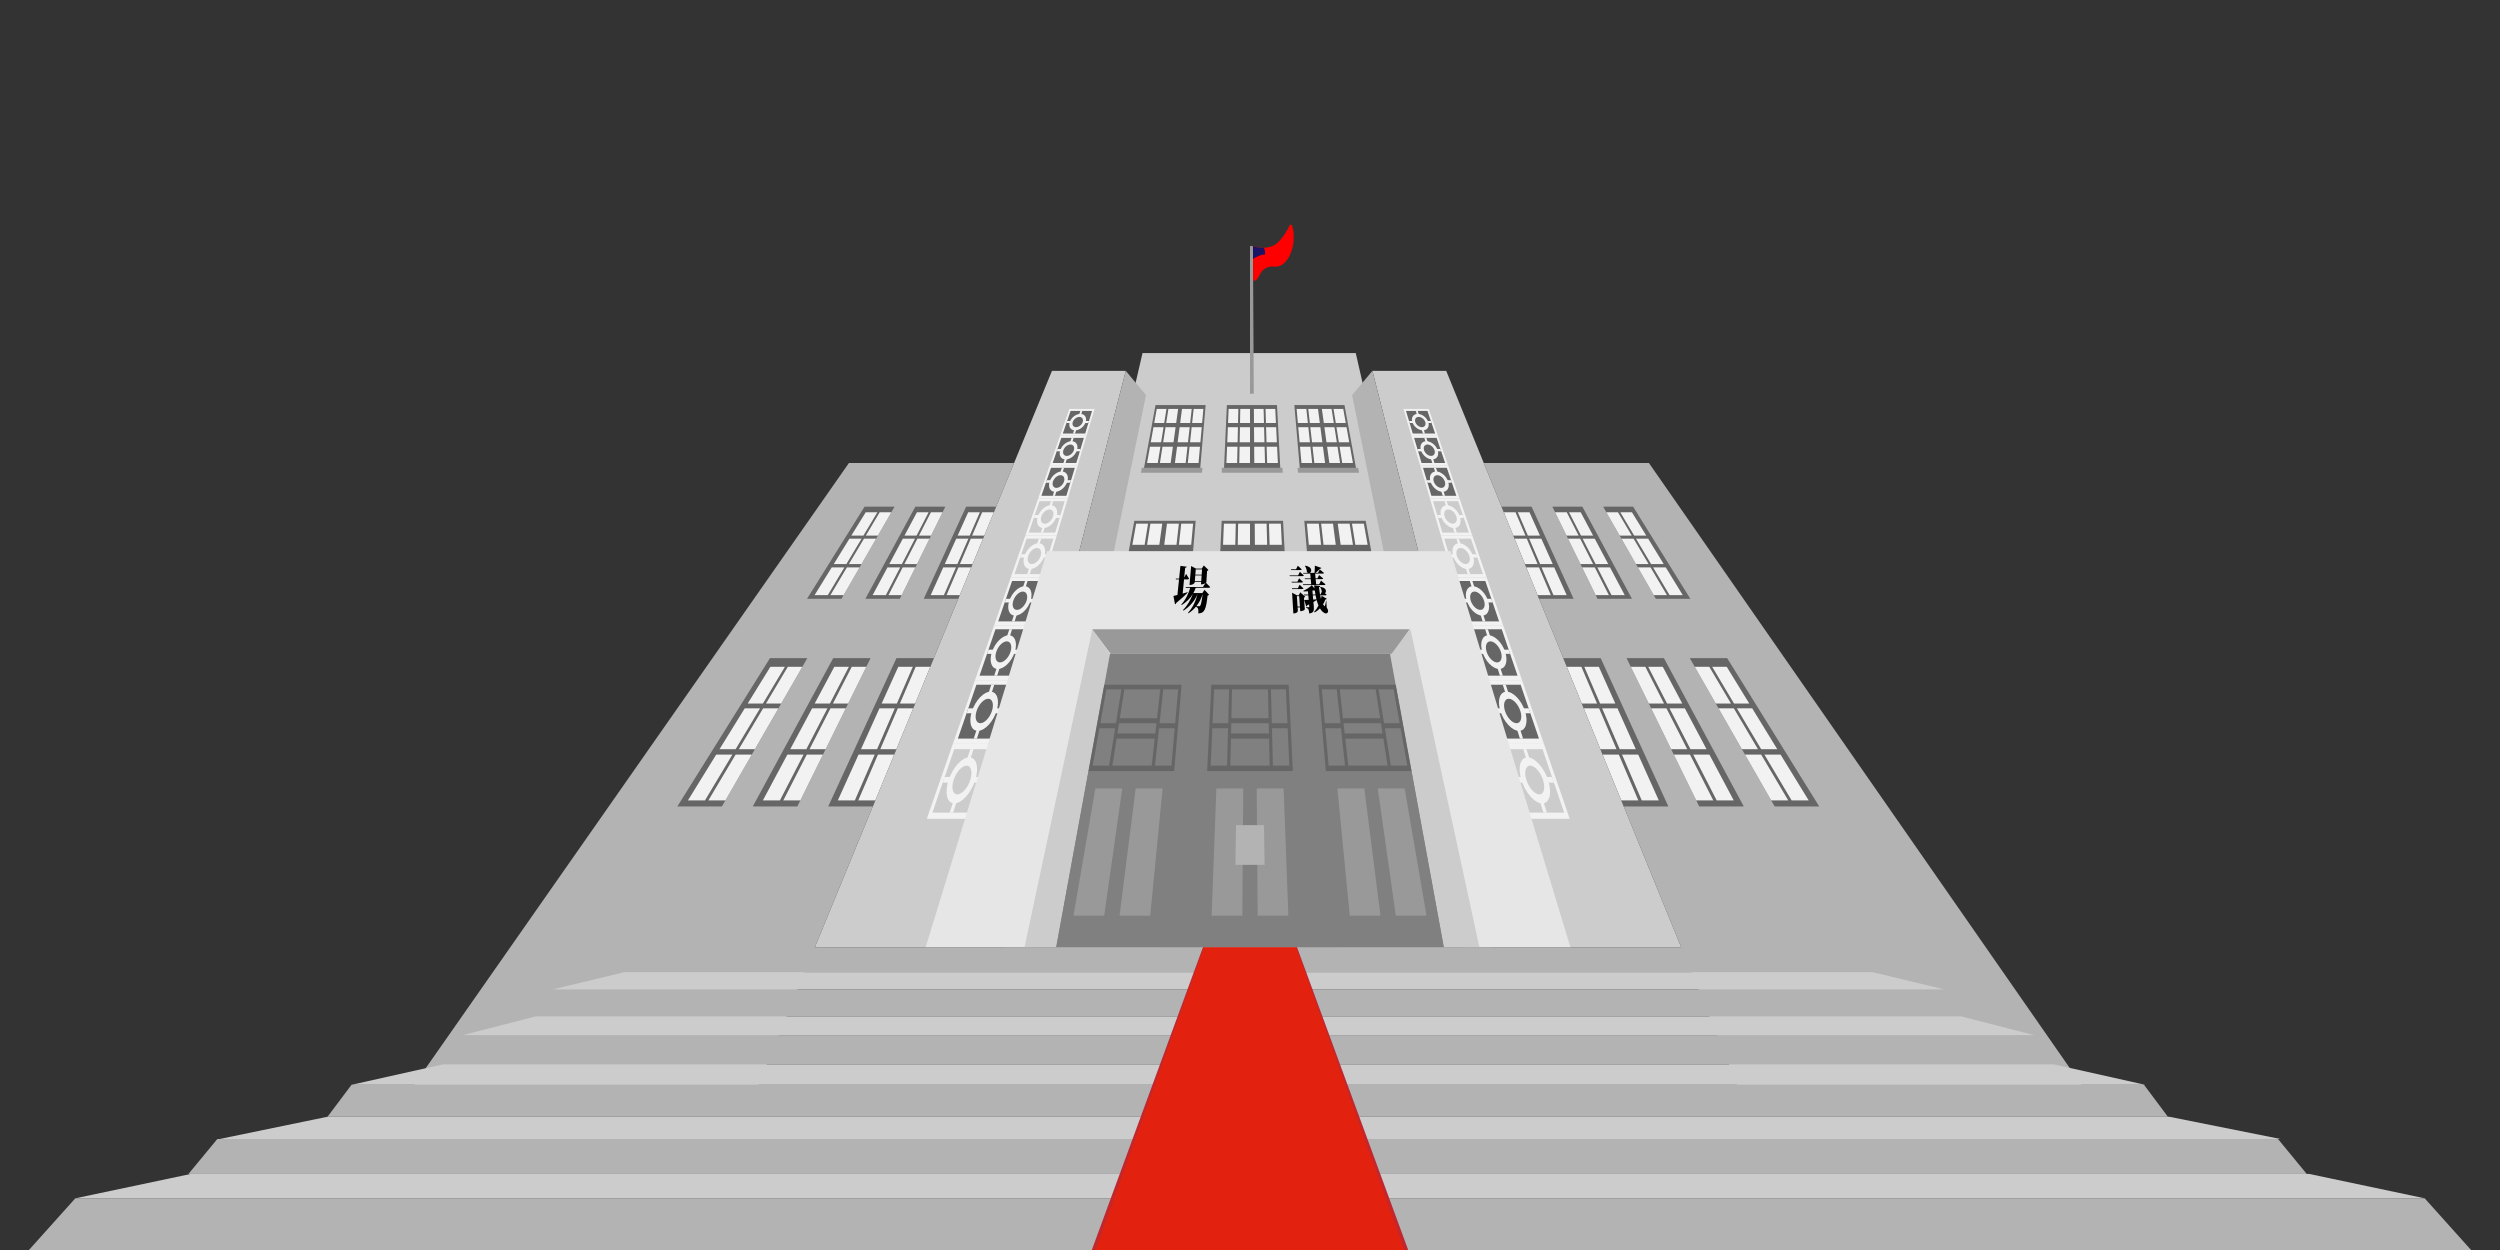 <?xml version="1.0" encoding="utf-8"?>
<!-- Generator: Adobe Illustrator 17.0.0, SVG Export Plug-In . SVG Version: 6.00 Build 0)  -->
<!DOCTYPE svg PUBLIC "-//W3C//DTD SVG 1.1//EN" "http://www.w3.org/Graphics/SVG/1.1/DTD/svg11.dtd">
<svg version="1.1" xmlns="http://www.w3.org/2000/svg" xmlns:xlink="http://www.w3.org/1999/xlink" x="0px" y="0px" width="640px"
	 height="320px" viewBox="0 0 640 320" enable-background="new 0 0 640 320" xml:space="preserve">
<rect x="0" y="0" width="640" height="320" fill="#333333" stroke="none"/>
<g id="Layer_3" display="none">
</g>
<g id="Layer_7">
	<polygon fill="#B3B3B3" points="194.125,277.707 106.013,277.707 217.328,118.527 259.605,118.527 	"/>
	<polygon fill="#B3B3B3" points="532.843,277.707 444.73,277.707 379.846,118.527 422.123,118.527 	"/>
	<polygon fill="#CCCCCC" points="381.767,242.479 257.22,242.479 292.486,90.377 347.071,90.377 	"/>
	<polygon fill="#CCCCCC" points="250.132,242.479 208.616,242.479 269.309,94.936 288.203,94.936 	"/>
	<polygon fill="#B3B3B3" points="264.308,242.479 250.132,242.479 288.203,94.936 293.376,101.153 	"/>
	<polygon fill="#CCCCCC" points="388.855,242.479 430.371,242.479 370.23,94.936 351.336,94.936 	"/>
	<polygon fill="#B3B3B3" points="374.679,242.479 388.855,242.479 351.336,94.936 346.14,101.153 	"/>
	<g>
		<polygon fill="#F2F2F2" points="368.11,111.543 361.312,111.543 359.287,104.691 365.752,104.691 		"/>
		<polygon fill="#666666" points="367.399,110.991 361.669,110.991 359.935,105.194 365.426,105.194 		"/>
		<polygon fill="#F2F2F2" points="363.423,106.727 362.918,106.727 362.431,105.194 362.93,105.194 		"/>
		<polygon fill="#F2F2F2" points="364.795,110.991 364.274,110.991 363.756,109.361 364.27,109.361 		"/>
		<polygon fill="#F2F2F2" points="364.949,108.295 364.776,107.768 366.302,107.768 366.482,108.295 		"/>
		<polygon fill="#F2F2F2" points="360.863,108.295 360.705,107.768 362.232,107.768 362.395,108.295 		"/>
		<path fill="#F2F2F2" d="M365.627,108.031c0.393,1.174-0.211,2.14-1.355,2.14s-2.366-0.966-2.723-2.14
			c-0.352-1.154,0.267-2.075,1.376-2.075C364.033,105.956,365.241,106.877,365.627,108.031z"/>
		<path fill="#666666" d="M364.862,108.031c0.241,0.731-0.139,1.33-0.849,1.33c-0.711,0-1.473-0.599-1.7-1.33
			c-0.225-0.723,0.16-1.304,0.857-1.304S364.624,107.308,364.862,108.031z"/>
	</g>
	<g>
		<polygon fill="#F2F2F2" points="370.723,119.14 363.556,119.14 361.312,111.543 368.11,111.543 		"/>
		<polygon fill="#666666" points="369.963,118.527 363.924,118.527 362.001,112.1 367.776,112.1 		"/>
		<polygon fill="#F2F2F2" points="365.697,113.796 365.165,113.796 364.626,112.1 365.151,112.1 		"/>
		<polygon fill="#F2F2F2" points="367.218,118.527 366.669,118.527 366.094,116.716 366.636,116.716 		"/>
		<polygon fill="#F2F2F2" points="367.331,115.534 367.139,114.95 368.746,114.95 368.945,115.534 		"/>
		<polygon fill="#F2F2F2" points="363.029,115.534 362.854,114.95 364.461,114.95 364.642,115.534 		"/>
		<path fill="#F2F2F2" d="M368.04,115.241c0.436,1.302-0.182,2.375-1.388,2.375c-1.205,0-2.51-1.073-2.906-2.375
			c-0.39-1.279,0.245-2.298,1.412-2.298C366.325,112.943,367.612,113.963,368.04,115.241z"/>
		<path fill="#666666" d="M367.235,115.241c0.267,0.811-0.122,1.475-0.87,1.475s-1.562-0.664-1.813-1.475
			c-0.249-0.802,0.146-1.445,0.88-1.445C366.165,113.796,366.971,114.439,367.235,115.241z"/>
	</g>
	<g>
		<polygon fill="#F2F2F2" points="373.637,127.61 366.058,127.61 363.556,119.14 370.723,119.14 		"/>
		<polygon fill="#666666" points="372.821,126.924 366.436,126.924 364.292,119.759 370.383,119.759 		"/>
		<polygon fill="#F2F2F2" points="368.221,121.647 367.661,121.647 367.061,119.759 367.614,119.759 		"/>
		<polygon fill="#F2F2F2" points="369.919,126.924 369.338,126.924 368.696,124.902 369.268,124.902 		"/>
		<polygon fill="#F2F2F2" points="369.98,123.583 369.766,122.932 371.462,122.932 371.684,123.583 		"/>
		<polygon fill="#F2F2F2" points="365.437,123.583 365.242,122.932 366.938,122.932 367.14,123.583 		"/>
		<path fill="#F2F2F2" d="M370.723,123.257c0.486,1.452-0.146,2.65-1.42,2.65c-1.274,0-2.672-1.198-3.114-2.65
			c-0.434-1.425,0.218-2.56,1.448-2.56C368.868,120.697,370.246,121.832,370.723,123.257z"/>
		<path fill="#666666" d="M369.873,123.257c0.298,0.904-0.1,1.645-0.891,1.645c-0.791,0-1.662-0.741-1.943-1.645
			c-0.277-0.894,0.128-1.61,0.902-1.61C368.715,121.647,369.579,122.363,369.873,123.257z"/>
	</g>
	<g>
		<polygon fill="#F2F2F2" points="376.907,137.112 368.865,137.112 366.058,127.61 373.637,127.61 		"/>
		<polygon fill="#CCCCCC" points="376.025,136.34 369.253,136.34 366.848,128.302 373.29,128.302 		"/>
		<polygon fill="#F2F2F2" points="371.042,130.415 370.448,130.415 369.776,128.302 370.362,128.302 		"/>
		<polygon fill="#F2F2F2" points="372.947,136.34 372.331,136.34 371.609,134.067 372.216,134.067 		"/>
		<polygon fill="#F2F2F2" points="372.943,132.586 372.703,131.856 374.499,131.856 374.748,132.586 		"/>
		<polygon fill="#F2F2F2" points="368.13,132.586 367.912,131.856 369.708,131.856 369.935,132.586 		"/>
		<path fill="#F2F2F2" d="M373.723,132.22c0.545,1.63-0.099,2.975-1.45,2.975c-1.351,0-2.856-1.346-3.352-2.975
			c-0.487-1.597,0.181-2.869,1.484-2.869C371.707,129.351,373.188,130.623,373.723,132.22z"/>
		<path fill="#CCCCCC" d="M372.823,132.22c0.334,1.015-0.072,1.847-0.91,1.847s-1.776-0.832-2.091-1.847
			c-0.311-1.002,0.104-1.805,0.923-1.805S372.493,131.218,372.823,132.22z"/>
	</g>
	<g>
		<polygon fill="#F2F2F2" points="380.6,147.848 372.037,147.848 368.865,137.112 376.907,137.112 		"/>
		<polygon fill="#CCCCCC" points="379.644,146.973 372.434,146.973 369.717,137.891 376.553,137.891 		"/>
		<polygon fill="#F2F2F2" points="374.212,140.273 373.582,140.273 372.824,137.891 373.446,137.891 		"/>
		<polygon fill="#F2F2F2" points="376.366,146.973 375.711,146.973 374.893,144.399 375.539,144.399 		"/>
		<polygon fill="#F2F2F2" points="376.279,142.725 376.008,141.9 377.917,141.9 378.198,142.725 		"/>
		<polygon fill="#F2F2F2" points="371.163,142.725 370.916,141.9 372.826,141.9 373.082,142.725 		"/>
		<path fill="#F2F2F2" d="M377.1,142.311c0.617,1.842-0.039,3.365-1.476,3.365c-1.437,0-3.066-1.523-3.628-3.365
			c-0.55-1.803,0.134-3.237,1.517-3.237C374.896,139.074,376.497,140.508,377.1,142.311z"/>
		<path fill="#CCCCCC" d="M376.143,142.311c0.377,1.147-0.036,2.088-0.927,2.088s-1.907-0.941-2.262-2.088
			c-0.351-1.132,0.073-2.038,0.943-2.038S375.771,141.18,376.143,142.311z"/>
	</g>
	<g>
		<polygon fill="#F2F2F2" points="401.85,209.612 390.284,209.612 384.619,190.438 395.253,190.438 		"/>
		<polygon fill="#CCCCCC" points="400.418,208.019 390.697,208.019 385.845,191.802 394.899,191.802 		"/>
		<polygon fill="#F2F2F2" points="392.134,196 391.295,196 389.961,191.802 390.784,191.802 		"/>
		<polygon fill="#F2F2F2" points="395.999,208.019 395.116,208.019 393.636,203.364 394.502,203.364 		"/>
		<polygon fill="#F2F2F2" points="395.247,200.361 394.762,198.889 397.311,198.889 397.812,200.361 		"/>
		<polygon fill="#F2F2F2" points="388.406,200.361 387.965,198.889 390.514,198.889 390.971,200.361 		"/>
		<path fill="#F2F2F2" d="M396.282,199.622c1.104,3.3,0.457,6.046-1.476,6.046s-4.337-2.746-5.342-6.046
			c-0.977-3.207-0.262-5.741,1.574-5.741S395.209,196.416,396.282,199.622z"/>
		<path fill="#CCCCCC" d="M395.004,199.622c0.675,2.051,0.262,3.741-0.935,3.741s-2.69-1.69-3.327-3.741
			c-0.625-2.015-0.186-3.622,0.973-3.622C392.873,196,394.34,197.607,395.004,199.622z"/>
	</g>
	<g>
		<polygon fill="#F2F2F2" points="384.806,160.074 375.649,160.074 372.037,147.848 380.6,147.848 		"/>
		<polygon fill="#666666" points="383.761,159.073 376.054,159.073 372.96,148.731 380.242,148.731 		"/>
		<polygon fill="#F2F2F2" points="377.802,151.437 377.13,151.437 376.27,148.731 376.932,148.731 		"/>
		<polygon fill="#F2F2F2" points="380.258,159.073 379.557,159.073 378.623,156.135 379.313,156.135 		"/>
		<polygon fill="#F2F2F2" points="380.064,154.226 379.755,153.287 381.792,153.287 382.112,154.226 		"/>
		<polygon fill="#F2F2F2" points="374.604,154.226 374.323,153.287 376.36,153.287 376.652,154.226 		"/>
		<path fill="#F2F2F2" d="M380.931,153.756c0.703,2.099,0.039,3.837-1.496,3.837s-3.31-1.738-3.95-3.837
			c-0.625-2.052,0.072-3.682,1.546-3.682S380.244,151.704,380.931,153.756z"/>
		<path fill="#666666" d="M379.909,153.756c0.43,1.306,0.011,2.379-0.941,2.379c-0.952,0-2.057-1.073-2.463-2.379
			c-0.4-1.288,0.033-2.319,0.961-2.319S379.486,152.468,379.909,153.756z"/>
	</g>
	<g>
		<polygon fill="#F2F2F2" points="389.64,174.123 379.8,174.123 375.649,160.074 384.806,160.074 		"/>
		<polygon fill="#666666" points="388.49,172.968 380.211,172.968 376.656,161.085 384.446,161.085 		"/>
		<polygon fill="#F2F2F2" points="381.902,164.184 381.182,164.184 380.197,161.085 380.905,161.085 		"/>
		<polygon fill="#F2F2F2" points="384.727,172.968 383.974,172.968 382.898,169.582 383.638,169.582 		"/>
		<polygon fill="#F2F2F2" points="384.395,167.387 384.04,166.308 386.223,166.308 386.591,167.387 		"/>
		<polygon fill="#F2F2F2" points="378.541,167.387 378.218,166.308 380.401,166.308 380.737,167.387 		"/>
		<path fill="#F2F2F2" d="M385.312,166.846c0.808,2.414,0.141,4.415-1.507,4.415c-1.649,0-3.595-2.001-4.331-4.415
			c-0.718-2.356-0.009-4.224,1.568-4.224S384.523,164.49,385.312,166.846z"/>
		<path fill="#666666" d="M384.217,166.846c0.494,1.502,0.072,2.736-0.949,2.736s-2.233-1.234-2.699-2.736
			c-0.459-1.479-0.02-2.662,0.973-2.662C382.536,164.184,383.731,165.367,384.217,166.846z"/>
	</g>
	<g>
		<polygon fill="#F2F2F2" points="395.253,190.438 384.619,190.438 379.8,174.123 389.64,174.123 		"/>
		<polygon fill="#666666" points="393.976,189.09 385.034,189.09 380.906,175.291 389.28,175.291 		"/>
		<polygon fill="#F2F2F2" points="386.627,178.878 385.853,178.878 384.713,175.291 385.474,175.291 		"/>
		<polygon fill="#F2F2F2" points="389.912,189.09 389.099,189.09 387.845,185.145 388.643,185.145 		"/>
		<polygon fill="#F2F2F2" points="389.399,182.593 388.987,181.34 391.339,181.34 391.765,182.593 		"/>
		<polygon fill="#F2F2F2" points="383.09,182.593 382.715,181.34 385.067,181.34 385.456,182.593 		"/>
		<path fill="#F2F2F2" d="M390.372,181.964c0.939,2.805,0.276,5.135-1.503,5.135s-3.932-2.33-4.787-5.135
			c-0.833-2.732-0.117-4.896,1.58-4.896S389.457,179.232,390.372,181.964z"/>
		<path fill="#666666" d="M389.193,181.964c0.574,1.744,0.153,3.18-0.949,3.18s-2.441-1.436-2.982-3.18
			c-0.533-1.716-0.091-3.087,0.979-3.087C387.31,178.878,388.628,180.248,389.193,181.964z"/>
	</g>
	<g>
		<polygon fill="#F2F2F2" points="278.165,111.543 271.367,111.543 273.75,104.691 280.215,104.691 		"/>
		<polygon fill="#666666" points="277.81,110.991 272.08,110.991 274.075,105.194 279.566,105.194 		"/>
		<polygon fill="#F2F2F2" points="276.577,106.727 276.072,106.727 276.57,105.194 277.07,105.194 		"/>
		<polygon fill="#F2F2F2" points="275.205,110.991 274.684,110.991 275.215,109.361 275.73,109.361 		"/>
		<polygon fill="#F2F2F2" points="277.094,108.295 277.259,107.768 278.786,107.768 278.626,108.295 		"/>
		<polygon fill="#F2F2F2" points="273.008,108.295 273.189,107.768 274.715,107.768 274.54,108.295 		"/>
		<path fill="#F2F2F2" d="M277.942,108.031c-0.362,1.174-1.588,2.14-2.731,2.14c-1.144,0-1.744-0.966-1.347-2.14
			c0.391-1.154,1.601-2.075,2.71-2.075S278.298,106.877,277.942,108.031z"/>
		<path fill="#666666" d="M277.177,108.031c-0.23,0.731-0.994,1.33-1.705,1.33c-0.711,0-1.088-0.599-0.844-1.33
			c0.241-0.723,0.999-1.304,1.696-1.304S277.404,107.308,277.177,108.031z"/>
	</g>
	<g>
		<polygon fill="#F2F2F2" points="275.893,119.14 268.725,119.14 271.367,111.543 278.165,111.543 		"/>
		<polygon fill="#666666" points="275.527,118.527 269.488,118.527 271.699,112.1 277.474,112.1 		"/>
		<polygon fill="#F2F2F2" points="274.303,113.796 273.772,113.796 274.324,112.1 274.849,112.1 		"/>
		<polygon fill="#F2F2F2" points="272.782,118.527 272.233,118.527 272.822,116.716 273.364,116.716 		"/>
		<polygon fill="#F2F2F2" points="274.82,115.534 275.004,114.95 276.611,114.95 276.434,115.534 		"/>
		<polygon fill="#F2F2F2" points="270.517,115.534 270.718,114.95 272.325,114.95 272.131,115.534 		"/>
		<path fill="#F2F2F2" d="M275.717,115.241c-0.402,1.302-1.71,2.375-2.915,2.375c-1.205,0-1.819-1.073-1.379-2.375
			c0.433-1.279,1.724-2.298,2.891-2.298C275.48,112.943,276.112,113.963,275.717,115.241z"/>
		<path fill="#666666" d="M274.912,115.241c-0.255,0.811-1.07,1.475-1.819,1.475c-0.749,0-1.135-0.664-0.865-1.475
			c0.267-0.802,1.076-1.445,1.809-1.445S275.164,114.439,274.912,115.241z"/>
	</g>
	<g>
		<polygon fill="#F2F2F2" points="273.359,127.61 265.78,127.61 268.725,119.14 275.893,119.14 		"/>
		<polygon fill="#666666" points="272.984,126.924 266.599,126.924 269.064,119.759 275.154,119.759 		"/>
		<polygon fill="#F2F2F2" points="271.779,121.647 271.218,121.647 271.832,119.759 272.386,119.759 		"/>
		<polygon fill="#F2F2F2" points="270.081,126.924 269.501,126.924 270.159,124.902 270.732,124.902 		"/>
		<polygon fill="#F2F2F2" points="272.292,123.583 272.496,122.932 274.193,122.932 273.996,123.583 		"/>
		<polygon fill="#F2F2F2" points="267.748,123.583 267.972,122.932 269.669,122.932 269.452,123.583 		"/>
		<path fill="#F2F2F2" d="M273.244,123.257c-0.448,1.452-1.85,2.65-3.124,2.65s-1.901-1.198-1.41-2.65
			c0.482-1.425,1.864-2.56,3.095-2.56C273.036,120.697,273.684,121.832,273.244,123.257z"/>
		<path fill="#666666" d="M272.394,123.257c-0.284,0.904-1.158,1.645-1.949,1.645s-1.186-0.741-0.885-1.645
			c0.297-0.894,1.164-1.61,1.938-1.61C272.272,121.647,272.675,122.363,272.394,123.257z"/>
	</g>
	<g>
		<polygon fill="#F2F2F2" points="270.516,137.112 262.475,137.112 265.78,127.61 273.359,127.61 		"/>
		<polygon fill="#CCCCCC" points="270.131,136.34 263.359,136.34 266.125,128.302 272.566,128.302 		"/>
		<polygon fill="#F2F2F2" points="268.958,130.415 268.365,130.415 269.053,128.302 269.638,128.302 		"/>
		<polygon fill="#F2F2F2" points="267.053,136.34 266.437,136.34 267.177,134.067 267.784,134.067 		"/>
		<polygon fill="#F2F2F2" points="269.463,132.586 269.693,131.856 271.49,131.856 271.268,132.586 		"/>
		<polygon fill="#F2F2F2" points="264.65,132.586 264.902,131.856 266.698,131.856 266.455,132.586 		"/>
		<path fill="#F2F2F2" d="M270.479,132.22c-0.503,1.63-2.013,2.975-3.363,2.975c-1.351,0-1.99-1.346-1.439-2.975
			c0.541-1.597,2.027-2.869,3.329-2.869S270.972,130.623,270.479,132.22z"/>
		<path fill="#CCCCCC" d="M269.578,132.22c-0.319,1.015-1.26,1.847-2.098,1.847s-1.241-0.832-0.903-1.847
			c0.333-1.002,1.265-1.805,2.085-1.805C269.481,130.415,269.893,131.218,269.578,132.22z"/>
	</g>
	<g>
		<polygon fill="#F2F2F2" points="267.304,147.848 258.741,147.848 262.475,137.112 270.516,137.112 		"/>
		<polygon fill="#CCCCCC" points="266.911,146.973 259.701,146.973 262.825,137.891 269.661,137.891 		"/>
		<polygon fill="#F2F2F2" points="265.788,140.273 265.158,140.273 265.933,137.891 266.554,137.891 		"/>
		<polygon fill="#F2F2F2" points="263.634,146.973 262.978,146.973 263.815,144.399 264.461,144.399 		"/>
		<polygon fill="#F2F2F2" points="266.279,142.725 266.538,141.9 268.447,141.9 268.197,142.725 		"/>
		<polygon fill="#F2F2F2" points="261.162,142.725 261.446,141.9 263.356,141.9 263.081,142.725 		"/>
		<path fill="#F2F2F2" d="M267.366,142.311c-0.568,1.842-2.203,3.365-3.64,3.365c-1.437,0-2.087-1.523-1.463-3.365
			c0.61-1.803,2.217-3.237,3.599-3.237C267.244,139.074,267.922,140.508,267.366,142.311z"/>
		<path fill="#CCCCCC" d="M266.409,142.311c-0.36,1.147-1.379,2.088-2.27,2.088s-1.301-0.941-0.92-2.088
			c0.377-1.132,1.384-2.038,2.254-2.038S266.764,141.18,266.409,142.311z"/>
	</g>
	<g>
		<polygon fill="#F2F2F2" points="248.826,209.612 237.261,209.612 243.929,190.438 254.563,190.438 		"/>
		<polygon fill="#CCCCCC" points="248.419,208.019 238.699,208.019 244.278,191.802 253.331,191.802 		"/>
		<polygon fill="#F2F2F2" points="247.866,196 247.027,196 248.393,191.802 249.216,191.802 		"/>
		<polygon fill="#F2F2F2" points="244.001,208.019 243.117,208.019 244.632,203.364 245.498,203.364 		"/>
		<polygon fill="#F2F2F2" points="248.174,200.361 248.636,198.889 251.185,198.889 250.739,200.361 		"/>
		<polygon fill="#F2F2F2" points="241.333,200.361 241.84,198.889 244.388,198.889 243.898,200.361 		"/>
		<path fill="#F2F2F2" d="M249.684,199.622c-1.018,3.3-3.432,6.046-5.365,6.046s-2.57-2.746-1.454-6.046
			c1.085-3.207,3.431-5.741,5.266-5.741S250.674,196.416,249.684,199.622z"/>
		<path fill="#CCCCCC" d="M248.406,199.622c-0.644,2.051-2.145,3.741-3.341,3.741s-1.603-1.69-0.921-3.741
			c0.671-2.015,2.144-3.622,3.303-3.622C248.605,196,249.039,197.607,248.406,199.622z"/>
	</g>
	<g>
		<polygon fill="#F2F2F2" points="263.647,160.074 254.489,160.074 258.741,147.848 267.304,147.848 		"/>
		<polygon fill="#666666" points="263.245,159.073 255.538,159.073 259.096,148.731 266.378,148.731 		"/>
		<polygon fill="#F2F2F2" points="262.198,151.437 261.526,151.437 262.406,148.731 263.068,148.731 		"/>
		<polygon fill="#F2F2F2" points="259.742,159.073 259.041,159.073 259.997,156.135 260.687,156.135 		"/>
		<polygon fill="#F2F2F2" points="262.666,154.226 262.961,153.287 264.998,153.287 264.713,154.226 		"/>
		<polygon fill="#F2F2F2" points="257.205,154.226 257.529,153.287 259.566,153.287 259.253,154.226 		"/>
		<path fill="#F2F2F2" d="M263.835,153.756c-0.648,2.099-2.429,3.837-3.964,3.837c-1.536,0-2.193-1.738-1.482-3.837
			c0.694-2.052,2.441-3.682,3.914-3.682S264.468,151.704,263.835,153.756z"/>
		<path fill="#666666" d="M262.814,153.756c-0.41,1.306-1.519,2.379-2.472,2.379c-0.952,0-1.367-1.073-0.932-2.379
			c0.429-1.288,1.524-2.319,2.452-2.319S263.218,152.468,262.814,153.756z"/>
	</g>
	<g>
		<polygon fill="#F2F2F2" points="259.444,174.123 249.603,174.123 254.489,160.074 263.647,160.074 		"/>
		<polygon fill="#666666" points="259.036,172.968 250.757,172.968 254.846,161.085 262.636,161.085 		"/>
		<polygon fill="#F2F2F2" points="258.098,164.184 257.378,164.184 258.387,161.085 259.095,161.085 		"/>
		<polygon fill="#F2F2F2" points="255.273,172.968 254.521,172.968 255.622,169.582 256.362,169.582 		"/>
		<polygon fill="#F2F2F2" points="258.532,167.387 258.871,166.308 261.054,166.308 260.727,167.387 		"/>
		<polygon fill="#F2F2F2" points="252.678,167.387 253.049,166.308 255.232,166.308 254.873,167.387 		"/>
		<path fill="#F2F2F2" d="M259.796,166.846c-0.745,2.414-2.699,4.415-4.347,4.415s-2.308-2.001-1.491-4.415
			c0.797-2.356,2.708-4.224,4.285-4.224C259.821,162.622,260.523,164.49,259.796,166.846z"/>
		<path fill="#666666" d="M258.702,166.846c-0.472,1.502-1.688,2.736-2.709,2.736s-1.439-1.234-0.939-2.736
			c0.492-1.479,1.691-2.662,2.685-2.662C258.732,164.184,259.166,165.367,258.702,166.846z"/>
	</g>
	<g>
		<polygon fill="#F2F2F2" points="254.563,190.438 243.929,190.438 249.603,174.123 259.444,174.123 		"/>
		<polygon fill="#666666" points="254.153,189.09 245.211,189.09 249.958,175.291 258.333,175.291 		"/>
		<polygon fill="#F2F2F2" points="253.373,178.878 252.598,178.878 253.765,175.291 254.526,175.291 		"/>
		<polygon fill="#F2F2F2" points="250.088,189.09 249.276,189.09 250.559,185.145 251.357,185.145 		"/>
		<polygon fill="#F2F2F2" points="253.755,182.593 254.149,181.34 256.501,181.34 256.121,182.593 		"/>
		<polygon fill="#F2F2F2" points="247.446,182.593 247.877,181.34 250.229,181.34 249.812,182.593 		"/>
		<path fill="#F2F2F2" d="M255.132,181.964c-0.865,2.805-3.027,5.135-4.806,5.135s-2.434-2.33-1.484-5.135
			c0.925-2.732,3.032-4.896,4.729-4.896C255.267,177.069,255.975,179.232,255.132,181.964z"/>
		<path fill="#666666" d="M253.953,181.964c-0.548,1.744-1.892,3.18-2.994,3.18c-1.102,0-1.518-1.436-0.937-3.18
			c0.571-1.716,1.894-3.087,2.964-3.087S254.492,180.248,253.953,181.964z"/>
	</g>
	<polygon fill="#E6E6E6" points="402.019,242.479 236.969,242.479 268.061,141.082 371.305,141.082 	"/>
	<polygon fill="#CCCCCC" points="270.384,242.479 262.283,242.479 279.633,161.085 284.143,167.387 	"/>
	<polygon fill="#CCCCCC" points="369.616,242.479 378.73,242.479 361.075,161.085 355.857,167.387 	"/>
	<polygon fill="#999999" points="356.222,167.387 284.326,167.387 279.633,161.085 360.898,161.085 	"/>
	<polygon fill="#808080" points="369.616,242.479 270.384,242.479 284.143,167.387 355.857,167.387 	"/>
	<g>
		<polygon fill="#666666" points="307.212,120.383 292.757,120.383 295.814,103.696 308.647,103.696 		"/>
		<polygon fill="#F2F2F2" points="298.036,108.295 295.482,108.295 296.129,104.691 298.616,104.691 		"/>
		<polygon fill="#F2F2F2" points="301.101,108.295 298.547,108.295 299.113,104.691 301.6,104.691 		"/>
		<polygon fill="#F2F2F2" points="304.676,108.295 302.122,108.295 302.594,104.691 305.081,104.691 		"/>
		<polygon fill="#F2F2F2" points="307.741,108.295 305.187,108.295 305.578,104.691 308.065,104.691 		"/>
		<polygon fill="#666666" points="305.432,141.082 288.964,141.082 290.385,133.323 306.099,133.323 		"/>
		<polygon fill="#F2F2F2" points="293.023,139.472 289.886,139.472 290.856,134.067 293.892,134.067 		"/>
		<polygon fill="#F2F2F2" points="296.787,139.472 293.65,139.472 294.499,134.067 297.535,134.067 		"/>
		<polygon fill="#F2F2F2" points="301.179,139.472 298.042,139.472 298.749,134.067 301.785,134.067 		"/>
		<polygon fill="#F2F2F2" points="304.943,139.472 301.806,139.472 302.392,134.067 305.428,134.067 		"/>
		<polygon fill="#666666" points="328.868,141.082 312.399,141.082 312.747,133.323 328.461,133.323 		"/>
		<polygon fill="#F2F2F2" points="316.236,139.472 313.099,139.472 313.321,134.067 316.357,134.067 		"/>
		<polygon fill="#F2F2F2" points="320,139.472 316.863,139.472 316.964,134.067 320,134.067 		"/>
		<polygon fill="#F2F2F2" points="324.392,139.472 321.255,139.472 321.214,134.067 324.25,134.067 		"/>
		<polygon fill="#F2F2F2" points="328.156,139.472 325.019,139.472 324.857,134.067 327.893,134.067 		"/>
		<polygon fill="#666666" points="351.036,141.082 334.568,141.082 333.901,133.323 349.615,133.323 		"/>
		<polygon fill="#F2F2F2" points="338.194,139.472 335.057,139.472 334.572,134.067 337.608,134.067 		"/>
		<polygon fill="#F2F2F2" points="341.958,139.472 338.821,139.472 338.215,134.067 341.251,134.067 		"/>
		<polygon fill="#F2F2F2" points="346.35,139.472 343.213,139.472 342.465,134.067 345.501,134.067 		"/>
		<polygon fill="#F2F2F2" points="350.114,139.472 346.977,139.472 346.108,134.067 349.144,134.067 		"/>
		<polygon fill="#F2F2F2" points="297.243,113.226 294.597,113.226 295.291,109.361 297.865,109.361 		"/>
		<polygon fill="#F2F2F2" points="300.419,113.226 297.772,113.226 298.38,109.361 300.953,109.361 		"/>
		<polygon fill="#F2F2F2" points="304.123,113.226 301.477,113.226 301.983,109.361 304.557,109.361 		"/>
		<polygon fill="#F2F2F2" points="307.299,113.226 304.652,113.226 305.072,109.361 307.645,109.361 		"/>
		<polygon fill="#F2F2F2" points="296.391,118.527 293.646,118.527 294.392,114.371 297.059,114.371 		"/>
		<polygon fill="#F2F2F2" points="299.685,118.527 296.94,118.527 297.593,114.371 300.26,114.371 		"/>
		<polygon fill="#F2F2F2" points="303.529,118.527 300.783,118.527 301.327,114.371 303.995,114.371 		"/>
		<polygon fill="#F2F2F2" points="306.823,118.527 304.078,118.527 304.528,114.371 307.196,114.371 		"/>
		<polygon fill="#999999" points="307.716,121.012 292.083,121.012 292.317,119.759 307.82,119.759 		"/>
		<polygon fill="#666666" points="327.784,120.383 313.328,120.383 314.077,103.696 326.91,103.696 		"/>
		<polygon fill="#F2F2F2" points="316.935,108.295 314.381,108.295 314.53,104.691 317.016,104.691 		"/>
		<polygon fill="#F2F2F2" points="320,108.295 317.446,108.295 317.513,104.691 320,104.691 		"/>
		<polygon fill="#F2F2F2" points="323.576,108.295 321.022,108.295 320.995,104.691 323.481,104.691 		"/>
		<polygon fill="#F2F2F2" points="326.64,108.295 324.086,108.295 323.978,104.691 326.465,104.691 		"/>
		<polygon fill="#F2F2F2" points="316.825,113.226 314.178,113.226 314.338,109.361 316.911,109.361 		"/>
		<polygon fill="#F2F2F2" points="320,113.226 317.354,113.226 317.426,109.361 320,109.361 		"/>
		<polygon fill="#F2F2F2" points="323.705,113.226 321.058,113.226 321.03,109.361 323.603,109.361 		"/>
		<polygon fill="#F2F2F2" points="326.88,113.226 324.234,113.226 324.118,109.361 326.692,109.361 		"/>
		<polygon fill="#F2F2F2" points="316.706,118.527 313.96,118.527 314.131,114.371 316.799,114.371 		"/>
		<polygon fill="#F2F2F2" points="320,118.527 317.255,118.527 317.332,114.371 320,114.371 		"/>
		<polygon fill="#F2F2F2" points="323.843,118.527 321.098,118.527 321.067,114.371 323.735,114.371 		"/>
		<polygon fill="#F2F2F2" points="327.138,118.527 324.392,118.527 324.268,114.371 326.936,114.371 		"/>
		<polygon fill="#999999" points="328.375,121.012 312.742,121.012 312.802,119.759 328.305,119.759 		"/>
		<polygon fill="#666666" points="347.243,120.383 332.788,120.383 331.353,103.696 344.186,103.696 		"/>
		<polygon fill="#F2F2F2" points="334.813,108.295 332.259,108.295 331.935,104.691 334.422,104.691 		"/>
		<polygon fill="#F2F2F2" points="337.878,108.295 335.324,108.295 334.919,104.691 337.406,104.691 		"/>
		<polygon fill="#F2F2F2" points="341.453,108.295 338.899,108.295 338.4,104.691 340.887,104.691 		"/>
		<polygon fill="#F2F2F2" points="344.518,108.295 341.964,108.295 341.384,104.691 343.871,104.691 		"/>
		<polygon fill="#F2F2F2" points="335.348,113.226 332.701,113.226 332.355,109.361 334.928,109.361 		"/>
		<polygon fill="#F2F2F2" points="338.523,113.226 335.877,113.226 335.443,109.361 338.017,109.361 		"/>
		<polygon fill="#F2F2F2" points="342.228,113.226 339.581,113.226 339.047,109.361 341.62,109.361 		"/>
		<polygon fill="#F2F2F2" points="345.403,113.226 342.757,113.226 342.135,109.361 344.709,109.361 		"/>
		<polygon fill="#F2F2F2" points="335.922,118.527 333.177,118.527 332.804,114.371 335.472,114.371 		"/>
		<polygon fill="#F2F2F2" points="339.217,118.527 336.471,118.527 336.005,114.371 338.673,114.371 		"/>
		<polygon fill="#F2F2F2" points="343.06,118.527 340.315,118.527 339.74,114.371 342.407,114.371 		"/>
		<polygon fill="#F2F2F2" points="346.354,118.527 343.609,118.527 342.941,114.371 345.608,114.371 		"/>
		<polygon fill="#999999" points="347.917,121.012 332.284,121.012 332.18,119.759 347.683,119.759 		"/>
		<polygon fill="#999999" points="320.758,63 320,63 320,100.798 320.966,100.798 		"/>
		<polygon fill="#666666" points="300.585,197.435 278.638,197.435 282.695,175.291 302.49,175.291 		"/>
		<polygon fill="#808080" points="285.679,185.145 281.688,185.145 283.244,176.473 287.073,176.473 		"/>
		<polygon fill="#808080" points="283.933,196 279.739,196 281.455,186.444 285.47,186.444 		"/>
		<polygon fill="#808080" points="300.844,185.145 296.853,185.145 297.793,176.473 301.622,176.473 		"/>
		<polygon fill="#808080" points="299.87,196 295.676,196 296.712,186.444 300.727,186.444 		"/>
		<polygon fill="#808080" points="296.199,183.861 286.678,183.861 287.839,176.473 297.028,176.473 		"/>
		<polygon fill="#808080" points="294.837,196 284.772,196 285.857,189.09 295.612,189.09 		"/>
		<polygon fill="#808080" points="295.762,187.759 286.066,187.759 286.477,185.145 296.055,185.145 		"/>
		<polygon fill="#808080" points="283.547,242.479 270.384,242.479 278.638,197.435 289.611,197.435 		"/>
		<polygon fill="#999999" points="282.668,234.414 274.809,234.414 280.41,201.853 287.295,201.853 		"/>
		<polygon fill="#808080" points="296.711,242.479 283.547,242.479 289.611,197.435 300.585,197.435 		"/>
		<polygon fill="#999999" points="294.457,234.414 286.598,234.414 290.738,201.853 297.623,201.853 		"/>
		<polygon fill="#666666" points="330.974,197.435 309.026,197.435 310.103,175.291 329.897,175.291 		"/>
		<polygon fill="#808080" points="314.413,185.145 310.422,185.145 310.811,176.473 314.64,176.473 		"/>
		<polygon fill="#808080" points="314.129,196 309.935,196 310.364,186.444 314.379,186.444 		"/>
		<polygon fill="#808080" points="329.578,185.145 325.587,185.145 325.36,176.473 329.189,176.473 		"/>
		<polygon fill="#808080" points="330.065,196 325.871,196 325.621,186.444 329.636,186.444 		"/>
		<polygon fill="#808080" points="324.76,183.861 315.24,183.861 315.406,176.473 324.594,176.473 		"/>
		<polygon fill="#808080" points="325.033,196 314.967,196 315.122,189.09 324.878,189.09 		"/>
		<polygon fill="#808080" points="324.848,187.759 315.152,187.759 315.211,185.145 324.789,185.145 		"/>
		<polygon fill="#808080" points="320,242.479 306.836,242.479 309.026,197.435 320,197.435 		"/>
		<polygon fill="#999999" points="318.035,234.414 310.176,234.414 311.393,201.853 318.279,201.853 		"/>
		<polygon fill="#808080" points="333.164,242.479 320,242.479 320,197.435 330.974,197.435 		"/>
		<polygon fill="#999999" points="329.824,234.414 321.965,234.414 321.721,201.853 328.607,201.853 		"/>
		<polygon fill="#666666" points="361.362,197.435 339.415,197.435 337.51,175.291 357.305,175.291 		"/>
		<polygon fill="#808080" points="343.147,185.145 339.156,185.145 338.378,176.473 342.207,176.473 		"/>
		<polygon fill="#808080" points="344.324,196 340.13,196 339.273,186.444 343.288,186.444 		"/>
		<polygon fill="#808080" points="358.312,185.145 354.321,185.145 352.927,176.473 356.756,176.473 		"/>
		<polygon fill="#808080" points="360.261,196 356.067,196 354.53,186.444 358.545,186.444 		"/>
		<polygon fill="#808080" points="353.322,183.861 343.801,183.861 342.972,176.473 352.161,176.473 		"/>
		<polygon fill="#808080" points="355.228,196 345.163,196 344.388,189.09 354.143,189.09 		"/>
		<polygon fill="#808080" points="353.934,187.759 344.238,187.759 343.945,185.145 353.523,185.145 		"/>
		<polygon fill="#808080" points="356.453,242.479 343.289,242.479 339.415,197.435 350.389,197.435 		"/>
		<polygon fill="#999999" points="353.402,234.414 345.543,234.414 342.377,201.853 349.262,201.853 		"/>
		<polygon fill="#808080" points="369.616,242.479 356.453,242.479 350.389,197.435 361.362,197.435 		"/>
		<polygon fill="#999999" points="365.191,234.414 357.332,234.414 352.705,201.853 359.59,201.853 		"/>
		<polygon fill="#B3B3B3" points="320,221.399 316.265,221.399 316.417,211.228 320,211.228 		"/>
		<polygon fill="#B3B3B3" points="323.735,221.399 320,221.399 320,211.228 323.583,211.228 		"/>
		<g>
			<polygon fill="#666666" points="230.367,153.287 221.54,153.287 234.327,129.704 242.008,129.704 			"/>
			<polygon fill="#F2F2F2" points="234.64,137.112 231.547,137.112 234.745,131.132 237.726,131.132 			"/>
			<polygon fill="#F2F2F2" points="238.351,137.112 235.259,137.112 238.322,131.132 241.303,131.132 			"/>
			<polygon fill="#F2F2F2" points="230.88,144.399 227.651,144.399 231.131,137.891 234.238,137.891 			"/>
			<polygon fill="#F2F2F2" points="234.755,144.399 231.526,144.399 234.86,137.891 237.967,137.891 			"/>
			<polygon fill="#F2F2F2" points="226.773,152.357 223.395,152.357 227.196,145.248 230.441,145.248 			"/>
			<polygon fill="#F2F2F2" points="230.826,152.357 227.448,152.357 231.09,145.248 234.335,145.248 			"/>
		</g>
		<g>
			<polygon fill="#666666" points="245.306,153.287 236.478,153.287 247.326,129.704 255.007,129.704 			"/>
			<polygon fill="#F2F2F2" points="248.248,137.112 245.156,137.112 247.861,131.132 250.842,131.132 			"/>
			<polygon fill="#F2F2F2" points="251.96,137.112 248.867,137.112 251.438,131.132 254.419,131.132 			"/>
			<polygon fill="#F2F2F2" points="245.087,144.399 241.858,144.399 244.803,137.891 247.91,137.891 			"/>
			<polygon fill="#F2F2F2" points="248.962,144.399 245.733,144.399 248.532,137.891 251.639,137.891 			"/>
			<polygon fill="#F2F2F2" points="241.635,152.357 238.257,152.357 241.474,145.248 244.719,145.248 			"/>
			<polygon fill="#F2F2F2" points="245.688,152.357 242.311,152.357 245.368,145.248 248.613,145.248 			"/>
		</g>
		<g>
			<polygon fill="#666666" points="215.428,153.287 206.601,153.287 221.328,129.704 229.009,129.704 			"/>
			<polygon fill="#F2F2F2" points="221.032,137.112 217.939,137.112 221.629,131.132 224.61,131.132 			"/>
			<polygon fill="#F2F2F2" points="224.743,137.112 221.651,137.112 225.206,131.132 228.187,131.132 			"/>
			<polygon fill="#F2F2F2" points="216.672,144.399 213.443,144.399 217.459,137.891 220.566,137.891 			"/>
			<polygon fill="#F2F2F2" points="220.547,144.399 217.318,144.399 221.187,137.891 224.295,137.891 			"/>
			<polygon fill="#F2F2F2" points="211.91,152.357 208.533,152.357 212.919,145.248 216.164,145.248 			"/>
			<polygon fill="#F2F2F2" points="215.964,152.357 212.586,152.357 216.813,145.248 220.058,145.248 			"/>
		</g>
		<g>
			<polygon fill="#666666" points="204.126,206.447 192.714,206.447 213.302,168.478 222.868,168.478 			"/>
			<polygon fill="#F2F2F2" points="212.455,180.101 208.558,180.101 213.587,170.698 217.308,170.698 			"/>
			<polygon fill="#F2F2F2" points="217.131,180.101 213.234,180.101 218.052,170.698 221.773,170.698 			"/>
			<polygon fill="#F2F2F2" points="206.417,191.802 202.301,191.802 207.896,181.34 211.816,181.34 			"/>
			<polygon fill="#F2F2F2" points="211.355,191.802 207.24,191.802 212.6,181.34 216.52,181.34 			"/>
			<polygon fill="#F2F2F2" points="199.66,204.895 195.3,204.895 201.562,193.184 205.704,193.184 			"/>
			<polygon fill="#F2F2F2" points="204.892,204.895 200.532,204.895 206.532,193.184 210.673,193.184 			"/>
		</g>
		<g>
			<polygon fill="#666666" points="223.438,206.447 212.027,206.447 229.491,168.478 239.057,168.478 			"/>
			<polygon fill="#F2F2F2" points="229.6,180.101 225.703,180.101 229.958,170.698 233.679,170.698 			"/>
			<polygon fill="#F2F2F2" points="234.276,180.101 230.379,180.101 234.423,170.698 238.144,170.698 			"/>
			<polygon fill="#F2F2F2" points="224.524,191.802 220.409,191.802 225.143,181.34 229.063,181.34 			"/>
			<polygon fill="#F2F2F2" points="229.463,191.802 225.347,191.802 229.847,181.34 233.766,181.34 			"/>
			<polygon fill="#F2F2F2" points="218.845,204.895 214.484,204.895 219.784,193.184 223.925,193.184 			"/>
			<polygon fill="#F2F2F2" points="224.077,204.895 219.717,204.895 224.753,193.184 228.894,193.184 			"/>
		</g>
		<g>
			<polygon fill="#666666" points="184.814,206.447 173.402,206.447 197.114,168.478 206.68,168.478 			"/>
			<polygon fill="#F2F2F2" points="195.31,180.101 191.413,180.101 197.216,170.698 200.936,170.698 			"/>
			<polygon fill="#F2F2F2" points="199.986,180.101 196.089,180.101 201.681,170.698 205.401,170.698 			"/>
			<polygon fill="#F2F2F2" points="188.309,191.802 184.194,191.802 190.649,181.34 194.569,181.34 			"/>
			<polygon fill="#F2F2F2" points="193.248,191.802 189.132,191.802 195.353,181.34 199.273,181.34 			"/>
			<polygon fill="#F2F2F2" points="180.475,204.895 176.115,204.895 183.341,193.184 187.482,193.184 			"/>
			<polygon fill="#F2F2F2" points="185.707,204.895 181.347,204.895 188.311,193.184 192.452,193.184 			"/>
		</g>
		<g>
			<polygon fill="#666666" points="408.954,153.287 417.781,153.287 405.082,129.704 397.401,129.704 			"/>
			<polygon fill="#F2F2F2" points="404.741,137.112 407.834,137.112 404.659,131.132 401.678,131.132 			"/>
			<polygon fill="#F2F2F2" points="401.03,137.112 404.123,137.112 401.082,131.132 398.101,131.132 			"/>
			<polygon fill="#F2F2F2" points="408.474,144.399 411.703,144.399 408.248,137.891 405.14,137.891 			"/>
			<polygon fill="#F2F2F2" points="404.6,144.399 407.829,144.399 404.519,137.891 401.412,137.891 			"/>
			<polygon fill="#F2F2F2" points="412.552,152.357 415.93,152.357 412.155,145.248 408.91,145.248 			"/>
			<polygon fill="#F2F2F2" points="408.498,152.357 411.876,152.357 408.261,145.248 405.016,145.248 			"/>
		</g>
		<g>
			<polygon fill="#666666" points="394.015,153.287 402.843,153.287 392.083,129.704 384.402,129.704 			"/>
			<polygon fill="#F2F2F2" points="391.133,137.112 394.226,137.112 391.543,131.132 388.562,131.132 			"/>
			<polygon fill="#F2F2F2" points="387.422,137.112 390.515,137.112 387.965,131.132 384.985,131.132 			"/>
			<polygon fill="#F2F2F2" points="394.267,144.399 397.496,144.399 394.576,137.891 391.468,137.891 			"/>
			<polygon fill="#F2F2F2" points="390.392,144.399 393.621,144.399 390.847,137.891 387.739,137.891 			"/>
			<polygon fill="#F2F2F2" points="397.689,152.357 401.067,152.357 397.877,145.248 394.632,145.248 			"/>
			<polygon fill="#F2F2F2" points="393.636,152.357 397.014,152.357 393.983,145.248 390.738,145.248 			"/>
		</g>
		<g>
			<polygon fill="#666666" points="423.893,153.287 432.72,153.287 418.081,129.704 410.4,129.704 			"/>
			<polygon fill="#F2F2F2" points="418.349,137.112 421.442,137.112 417.775,131.132 414.794,131.132 			"/>
			<polygon fill="#F2F2F2" points="414.638,137.112 417.731,137.112 414.198,131.132 411.217,131.132 			"/>
			<polygon fill="#F2F2F2" points="422.682,144.399 425.911,144.399 421.92,137.891 418.813,137.891 			"/>
			<polygon fill="#F2F2F2" points="418.807,144.399 422.036,144.399 418.191,137.891 415.084,137.891 			"/>
			<polygon fill="#F2F2F2" points="427.414,152.357 430.792,152.357 426.432,145.248 423.187,145.248 			"/>
			<polygon fill="#F2F2F2" points="423.361,152.357 426.739,152.357 422.538,145.248 419.293,145.248 			"/>
		</g>
		<g>
			<polygon fill="#666666" points="434.996,206.447 446.408,206.447 425.962,168.478 416.396,168.478 			"/>
			<polygon fill="#F2F2F2" points="426.766,180.101 430.662,180.101 425.669,170.698 421.948,170.698 			"/>
			<polygon fill="#F2F2F2" points="422.09,180.101 425.986,180.101 421.204,170.698 417.483,170.698 			"/>
			<polygon fill="#F2F2F2" points="432.76,191.802 436.876,191.802 431.32,181.34 427.4,181.34 			"/>
			<polygon fill="#F2F2F2" points="427.822,191.802 431.937,191.802 426.616,181.34 422.697,181.34 			"/>
			<polygon fill="#F2F2F2" points="439.468,204.895 443.828,204.895 437.609,193.184 433.468,193.184 			"/>
			<polygon fill="#F2F2F2" points="434.236,204.895 438.596,204.895 432.64,193.184 428.499,193.184 			"/>
		</g>
		<g>
			<polygon fill="#666666" points="415.684,206.447 427.095,206.447 409.773,168.478 400.207,168.478 			"/>
			<polygon fill="#F2F2F2" points="409.621,180.101 413.517,180.101 409.298,170.698 405.577,170.698 			"/>
			<polygon fill="#F2F2F2" points="404.945,180.101 408.842,180.101 404.833,170.698 401.112,170.698 			"/>
			<polygon fill="#F2F2F2" points="414.653,191.802 418.768,191.802 414.073,181.34 410.153,181.34 			"/>
			<polygon fill="#F2F2F2" points="409.714,191.802 413.83,191.802 409.369,181.34 405.45,181.34 			"/>
			<polygon fill="#F2F2F2" points="420.283,204.895 424.644,204.895 419.388,193.184 415.247,193.184 			"/>
			<polygon fill="#F2F2F2" points="415.051,204.895 419.411,204.895 414.419,193.184 410.278,193.184 			"/>
		</g>
		<g>
			<polygon fill="#666666" points="454.308,206.447 465.72,206.447 442.151,168.478 432.585,168.478 			"/>
			<polygon fill="#F2F2F2" points="443.911,180.101 447.807,180.101 442.04,170.698 438.319,170.698 			"/>
			<polygon fill="#F2F2F2" points="439.235,180.101 443.131,180.101 437.575,170.698 433.855,170.698 			"/>
			<polygon fill="#F2F2F2" points="450.868,191.802 454.983,191.802 448.567,181.34 444.647,181.34 			"/>
			<polygon fill="#F2F2F2" points="445.929,191.802 450.045,191.802 443.863,181.34 439.943,181.34 			"/>
			<polygon fill="#F2F2F2" points="458.653,204.895 463.013,204.895 455.831,193.184 451.689,193.184 			"/>
			<polygon fill="#F2F2F2" points="453.421,204.895 457.781,204.895 450.861,193.184 446.72,193.184 			"/>
		</g>
	</g>
	<polygon fill="#B3B3B3" points="632.594,320 7.406,320 19.281,306.769 620.719,306.769 	"/>
	<polygon fill="#B3B3B3" points="590.52,300.523 48.25,300.523 55.642,291.579 583.162,291.579 	"/>
	<polygon fill="#CCCCCC" points="620.719,306.769 19.281,306.769 48.865,300.523 591.135,300.523 	"/>
	<polygon fill="#B3B3B3" points="554.977,285.882 83.848,285.882 89.992,277.707 548.863,277.707 	"/>
	<polygon fill="#CCCCCC" points="583.76,291.579 56.24,291.579 83.848,285.882 555.271,285.882 	"/>
	<polygon fill="#B3B3B3" points="525.839,272.489 113.036,272.489 118.197,264.988 520.706,264.988 	"/>
	<polygon fill="#CCCCCC" points="549.149,277.707 89.992,277.707 113.317,272.489 525.839,272.489 	"/>
	<polygon fill="#B3B3B3" points="502.32,260.192 136.601,260.192 140.992,253.285 497.955,253.285 	"/>
	<polygon fill="#CCCCCC" points="520.706,264.988 118.472,264.988 137.141,260.192 502.05,260.192 	"/>
	<polygon fill="#B3B3B3" points="479.612,248.86 159.352,248.86 163.05,242.479 475.937,242.479 	"/>
	<polygon fill="#CCCCCC" points="497.691,253.285 141.519,253.285 159.87,248.86 479.353,248.86 	"/>
	<g>
		<path d="M302.767,151.955c0.411-0.117,0.842-0.234,1.272-0.364l0.009,0.117c-0.57,0.601-1.517,1.496-2.923,2.639
			c-0.068,0.189-0.19,0.336-0.321,0.39l-0.404-2.179c0.224-0.039,0.588-0.131,1.02-0.236l0.411-3.995h-0.813l-0.016-0.2h0.85
			l0.335-3.261l1.604,0.205c-0.034,0.157-0.134,0.253-0.396,0.302l-0.24,2.505l0.491-0.966l0.762,1.241
			c-0.087,0.137-0.231,0.175-0.473,0.175h-0.823L302.767,151.955z M309.82,150.301c-0.075,0.141-0.219,0.179-0.465,0.179h-3.257
			c-0.17,0.476-0.368,0.928-0.6,1.344h2.308l0.55-0.83l1.162,1.247c-0.063,0.105-0.194,0.21-0.378,0.248
			c-0.403,3.627-0.83,4.504-2.383,4.546c0.085-0.92,0.054-1.437-0.608-1.708c-0.547,0.652-1.178,1.213-1.914,1.694l-0.071-0.206
			c1.167-1.23,1.97-2.951,2.424-4.783c-0.743,1.819-2.024,3.282-3.635,4.303l-0.078-0.205c1.08-1.072,1.953-2.584,2.488-4.071
			h-0.009c-0.701,1.169-1.671,2.126-2.861,2.852l-0.069-0.189c1.049-1.095,1.802-2.662,2.272-4.241h-1.127l-0.019-0.205h4.397
			l0.651-1.005c-0.491,0.316-0.793,0.316-1.142,0.316l0.046-0.658h-1.642l-0.016,0.202c-0.002,0.025-0.248,0.621-1.332,0.621
			l0.422-4.852l1.241,0.665h1.473l0.525-0.809l1.194,1.162c-0.061,0.086-0.178,0.195-0.356,0.244l-0.182,2.894
			c-0.002,0.025-0.042,0.076-0.112,0.126L309.82,150.301z M307.728,145.76h-1.613l-0.108,1.348h1.625L307.728,145.76z
			 M305.878,148.728h1.64l0.1-1.422h-1.627L305.878,148.728z M307.214,155.113c0.218-0.216,0.439-1.18,0.664-3.08
			c-0.36,1.209-0.897,2.259-1.611,3.148c0.212,0.013,0.523,0.013,0.669,0.013C307.073,155.194,307.14,155.194,307.214,155.113z"/>
	</g>
	<g>
		<path d="M332.768,146.382l1.008,0.936c-0.055,0.137-0.182,0.174-0.415,0.174h-3.174l-0.058-0.198h2.194L332.768,146.382z
			 M332.865,151.629l1.26,1.125c-0.041,0.092-0.149,0.183-0.318,0.236l0.229,3.004c0.001,0.014-0.278,0.466-1.178,0.466
			l-0.067-0.968h-0.603l0.062,0.94c0.002,0.028-0.137,0.605-1.157,0.605l-0.317-5.303l1.245,0.666h0.469L332.865,151.629z
			 M332.571,148.039l0.985,0.915c-0.055,0.139-0.193,0.177-0.428,0.177h-2.443l-0.059-0.202h1.511L332.571,148.039z
			 M330.787,150.802l-0.06-0.206h1.525l0.437-0.907l0.995,0.933c-0.055,0.141-0.195,0.179-0.432,0.179H330.787z M333.248,145.76
			c-0.055,0.133-0.191,0.17-0.421,0.17h-2.288l-0.058-0.195h1.308l0.452-0.907L333.248,145.76z M332.173,155.275h0.603l-0.186-2.666
			h-0.594L332.173,155.275z M333.645,146.849l-0.061-0.197h1.251c-0.097-0.049-0.188-0.135-0.272-0.258
			c-0.025-0.525-0.225-1.155-0.512-1.518l0.059-0.06c1.105,0.156,1.518,0.664,1.558,1.114c0.027,0.305-0.123,0.587-0.334,0.722
			h1.186c0.059-0.551,0.077-1.329,0.082-1.847l1.665,0.579c-0.022,0.145-0.098,0.206-0.339,0.194
			c-0.27,0.328-0.718,0.743-1.13,1.074h0.62l0.438-0.88l1.093,0.904c-0.049,0.148-0.176,0.173-0.409,0.173h-1.864l0.116,1.214h0.467
			l0.427-0.857l1.051,0.883c-0.05,0.15-0.187,0.174-0.412,0.174h-1.515l0.125,1.311h0.782l0.458-0.947l1.145,0.973
			c-0.049,0.153-0.178,0.177-0.424,0.177h-5.29l-0.053-0.203h2.11l-0.115-1.311h-1.477l-0.063-0.2h1.522l-0.107-1.214H333.645z
			 M338.378,151.5c-0.025-0.428-0.186-0.891-0.421-1.161l0.059-0.076c0.994,0.102,1.374,0.552,1.418,0.964
			c0.028,0.259-0.079,0.505-0.245,0.649l0.42,0.353c-0.05,0.157-0.181,0.182-0.43,0.182h-1.215c0.06,0.315,0.128,0.619,0.204,0.896
			c0.069-0.264,0.119-0.528,0.16-0.791l1.307,0.751c-0.032,0.145-0.11,0.226-0.336,0.185c-0.148,0.425-0.355,0.852-0.603,1.255
			c0.138,0.215,0.331,0.485,0.409,0.485c0.117,0,0.343-1.155,0.381-1.434l0.059,0.013l0.076,1.706
			c0.238,0.407,0.355,0.666,0.377,0.872c0.027,0.246-0.122,0.686-0.535,0.686c-0.579,0-1.174-0.659-1.557-1.286
			c-0.399,0.422-0.864,0.778-1.399,1.039l-0.084-0.179c0.439-0.438,0.807-0.997,1.11-1.592c-0.187-0.431-0.338-0.913-0.472-1.405
			c-0.228,0.133-0.502,0.306-0.831,0.506l0.103,1.156c0.09,1.006-0.02,1.651-1.177,1.775c-0.076-0.933-0.167-1.328-0.789-1.423
			l-0.014-0.177h0.739c0.068,0,0.083-0.054,0.072-0.189l-0.045-0.539l-0.456,0.241c-0.044,0.176-0.153,0.27-0.258,0.298
			l-0.516-1.662c0.25,0,0.654-0.014,1.133-0.04l-0.095-1.148h-1.091l-0.064-0.209h1.137l-0.069-0.833
			c-0.377,0.039-0.757,0.052-1.119,0.052l-0.043-0.18c0.762-0.337,1.695-0.965,2.147-1.413l0.687,0.806l-0.11-0.78l1.564,0.165
			c0.008,0.166-0.05,0.256-0.311,0.294c0.073,0.642,0.156,1.29,0.263,1.888h0.125L338.378,151.5z M336.759,152.203
			c-0.059-0.326-0.108-0.651-0.157-0.975c-0.069-0.026-0.148-0.052-0.238-0.103c-0.121,0.026-0.251,0.065-0.391,0.09l0.088,0.988
			H336.759z M336.079,152.412l0.096,1.082c0.278-0.014,0.555-0.04,0.841-0.067c-0.079-0.331-0.158-0.66-0.22-1.015H336.079z"/>
	</g>
	<path fill="#FF0000" d="M330.75,57.625c0,0,1,2.875,0,6.25s-3,4.625-4.625,4.375s-3,0.875-3.375,1.625s-0.875,1.625-1.25,1.875
		s-0.694,0-0.694,0L320.758,63c0,0,2.398,1,4.945,0c2.547-1,4.547-5.5,4.547-5.5"/>
	<path fill="#1B1464" d="M320.758,63l0.018,3.292c0,0,0.603-0.429,1.541-0.804s1.559-0.363,1.559-0.363s-0.008-0.616-0.083-1.021
		c-0.076-0.404-0.232-0.667-0.232-0.667s-0.862,0.02-1.591-0.093S320.758,63,320.758,63z"/>
</g>
<g id="Layer_2">
	<g>
		<g>
			<polygon fill="#E2220E" points="360,320 280,320 308.117,242.479 331.883,242.479 			"/>
		</g>
		<g>
			<polygon fill="#C1272D" points="280.5,320 279.5,320 307.969,242.479 308.266,242.479 			"/>
		</g>
		<g>
			<polygon fill="#C1272D" points="360.5,320 359.5,320 331.734,242.479 332.031,242.479 			"/>
		</g>
	</g>
</g>
<g id="Layer_4">
</g>
<g id="Layer_1">
</g>
<g id="Layer_5" opacity="0.8">
</g>
<g id="Layer_6">
</g>
</svg>
